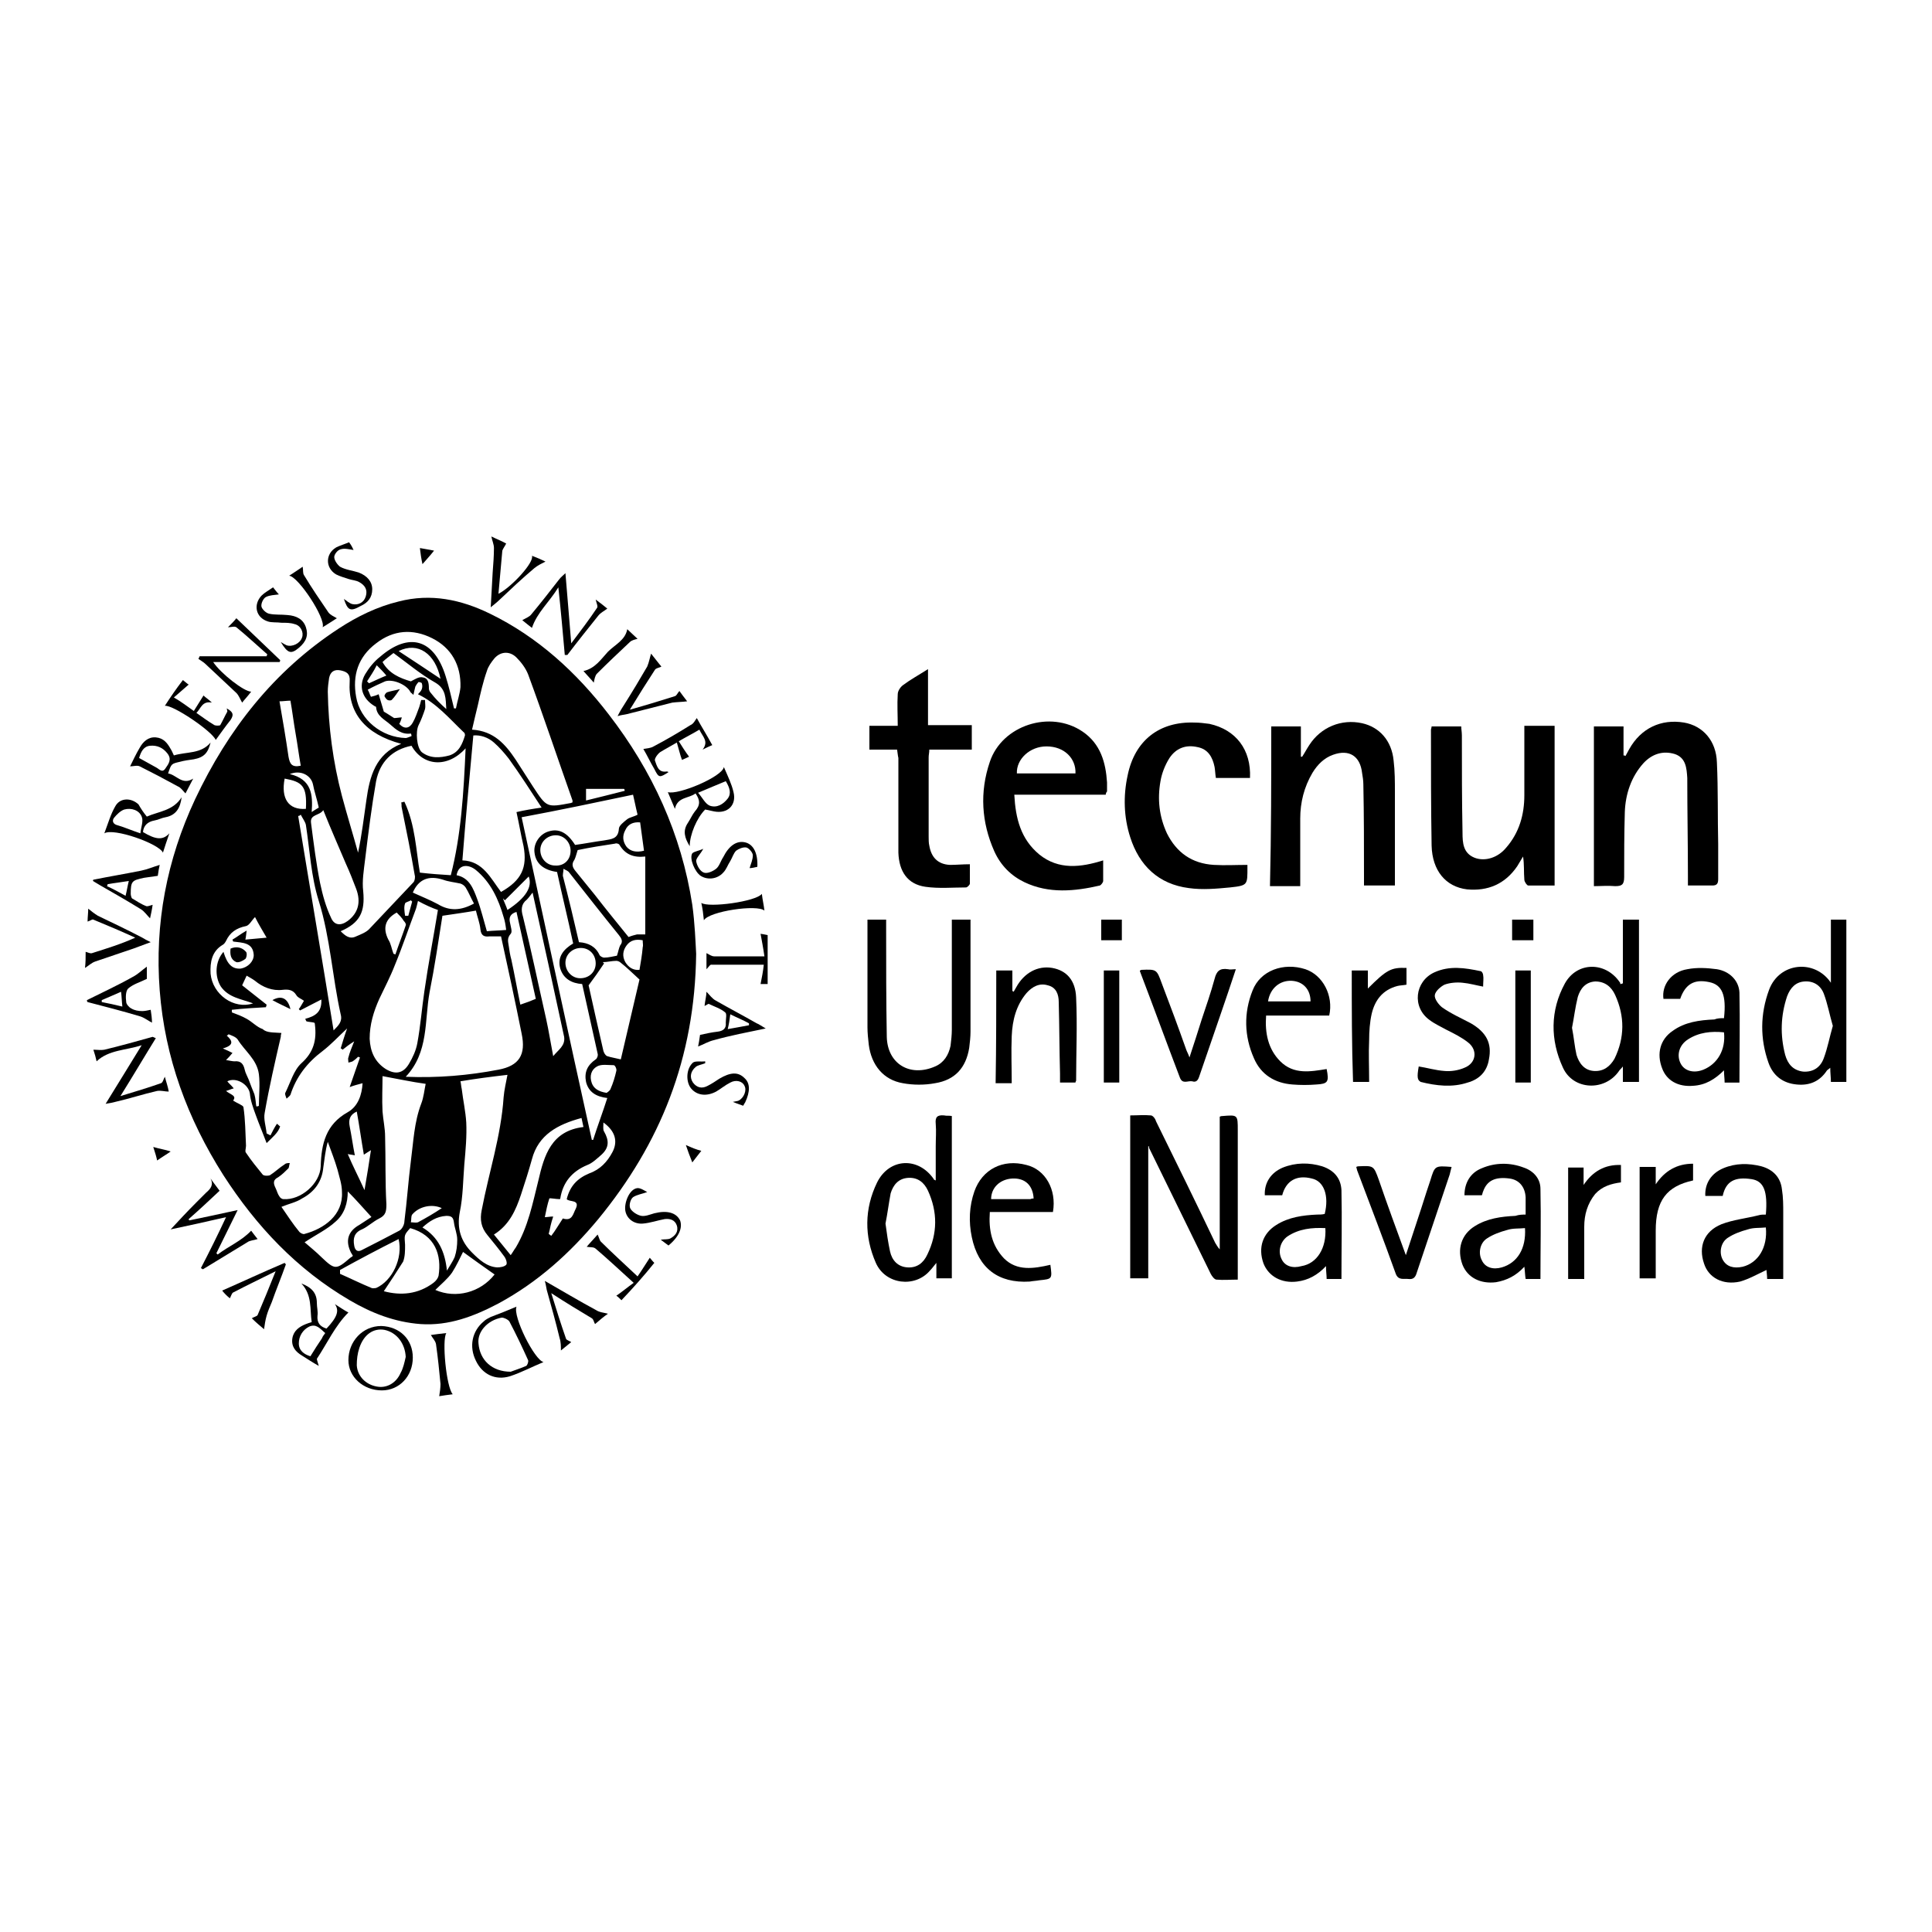 <svg enable-background="new 0 0 300 300" viewBox="0 0 300 300" xmlns="http://www.w3.org/2000/svg"><path d="m108.1 148.1c-.2 16.3-5.6 29.5-15.2 41.2-4.4 5.3-9.4 9.8-15.5 13.1-3.8 2-7.7 3.5-12.1 3.2-4-.3-7.6-1.7-11-3.7-8.2-4.8-14.5-11.5-19.6-19.4-5.6-8.8-9.1-18.3-9.9-28.7s1.1-20.3 5.5-29.7c5.1-10.8 12.2-19.9 22.3-26.5 2.9-1.9 6-3.4 9.3-4.2 5-1.3 9.7-.3 14.2 1.9 7.4 3.6 13.4 9.1 18.4 15.6 6.8 8.8 11.3 18.6 13 29.6.4 2.9.5 5.8.6 7.6zm-64.4 12.3c-.1.3-.1.4-.1.6-.9 3.9-1.8 7.8-2.5 11.8-.2 1 .2 2.1.3 3.2.2.1.4.2.6.3.3-.6.6-1.2 1-1.8.2.1.3.3.5.4-.3 1-1.2 1.7-2.1 2.6-.6-1.6-1.2-3-1.7-4.4-.4-1.1-.8-2.2-.9-3.3-.2-1.4-2.1-2.6-3.5-1.9.2.3.5.5 1 1.1-.4.1-.8.3-1.2.4.7.6 1.7.7 1.1 1.5.6.4 1.5.7 1.6 1 .3 2 .3 4 .4 6 0 .4-.2.9 0 1.1.8 1.2 1.7 2.3 2.6 3.4.2.2.8.2 1.1.1.8-.5 1.5-1.2 2.3-1.7.2-.2.5-.2.8-.2-.1.3-.1.6-.2.8-.5.5-1 1-1.6 1.4-.8.4-.8.9-.4 1.7.2.4.3.9.6 1.3.1.2.4.4.6.4 2.7.2 5.7-2.4 5.8-5.1.1-3.5.8-6.5 4.2-8.4 1.6-.9 2.2-2.7 2.3-4.5-.7.2-1.2.3-2 .6.6-1.7 1.1-3.2 1.6-4.6-.1 0-.2-.1-.3-.1-.2.2-.4.4-.7.6-.2.2-.5.2-.8.3 0-.3-.1-.6 0-.8.2-.8.5-1.5.9-2.5-.8.5-1.3.9-1.8 1.3-.1-.1-.2-.2-.3-.2.3-1 .6-2 1-3.1-1.4 1.3-2.5 2.5-3.8 3.5-2.4 1.8-4.1 4-5 6.8-.1.2-.4.4-.6.6-.1-.3-.3-.7-.2-.9.8-1.6 1.3-3.5 2.5-4.6 1.9-1.7 2.4-3.6 2.1-6 0-.1 0-.2-.1-.3-.4-.1-.8-.1-1.2-.2-.1-.1-.1-.2-.2-.4 1.5-.4 2.6-1 2.5-3-1.2.6-2.3 1.2-3.3 1.7-.1-.1-.1-.1-.2-.2.3-.4.5-.8.8-1.3-.4-.3-1-.5-1.2-.9-.5-.8-1.2-.9-2.1-.8-1.6.2-3.1-.4-4.3-1.4-.4-.3-.8-.5-1.3-.8-.3.6-.5 1.1-.7 1.5 1.3 1 2.5 2 3.8 3 0 .1-.1.3-.1.4-1.8.1-3.5.2-5.3.4v.4c.8.3 1.6.6 2.3 1 .9.5 1.6 1.3 2.5 1.6.6.6 1.7.5 2.9.6zm25-18.2c-.6 3.8-1.2 7.9-2 11.9-.8 4.4-.1 9.3-3.7 13.1 5 .2 9.7-.2 14.4-1.1 3.2-.6 4.3-2.3 3.6-5.6-1-5-2.1-10.1-3.2-15.1-.6 0-1.2 0-1.8 0-.8.1-1.3-.1-1.4-1.1s-.5-2-.7-2.9c-1.7.3-3.2.5-5.2.8zm-15.8 2.4c.7.7 1.4 1.3 2.4.8.7-.3 1.5-.6 2-1.1 2.3-2.4 4.6-4.9 6.9-7.3.2-.2.3-.8.2-1.1-.6-3.5-1.3-7-2-10.4-.1-.3 0-.6-.1-.9.2 0 .3-.1.5-.1 1.7 3.6 1.8 7.6 2.4 11 1.7.2 3.2.3 4.8.4 1.6-6.2 2-12.8 2.3-19.7-2.8 3.1-6.6 2.8-8.4-.4-3 .6-4.9 2.5-5.5 5.5-.7 4-1.2 8-1.7 12.1-.2 1.7-.5 3.4-.3 5 .3 3.2-.5 4.9-3.5 6.2zm28.1-17.7c3.6 16.6 7.2 33.4 10.9 50.1h.2c.7-2.2 1.5-4.3 2.2-6.5-1.7-.2-2.9-.9-3.3-2.5-.3-1.5.2-2.6 1.5-3.5.2-.1.4-.6.3-.9-.8-3.6-1.6-7.2-2.4-10.8-1.6-.1-2.9-.8-3.4-2.4-.5-1.8.5-3 2-3.9-.8-3.8-1.7-7.4-2.5-11.1-2.1-.3-3.3-1.3-3.5-3-.2-1.4.8-2.9 2.2-3.3 1.6-.5 2.9.2 4.1 2.1 1.5-.2 3-.5 4.5-.7 1.1-.2 2.2-.2 2.3-1.8 0-.5.8-1.1 1.3-1.5.4-.3 1.1-.4 1.6-.7-.3-1.2-.5-2.3-.7-3.1-5.7 1.2-11.4 2.4-17.3 3.5zm7.9-2.3c0-.1 0-.2 0-.3-2.3-6.5-4.5-13.1-6.9-19.6-.4-1-1.1-1.9-1.8-2.6-1-1-2.4-1-3.4.1-.5.6-1 1.3-1.2 2-.6 1.7-1 3.5-1.4 5.3-.3 1.2-.6 2.5-.9 3.8 3.4.2 5.2 2.3 6.8 4.7.9 1.4 1.8 2.8 2.7 4.2 2.1 3.2 2.1 3.2 5.8 2.5.1 0 .2-.1.3-.1zm-4.8.8c-1.7-2.6-3.3-5.1-5.1-7.6-.7-.9-1.5-1.8-2.3-2.5-.9-.8-2.1-1.2-3.2-1.1-.6 6.5-1.2 13-1.7 19.4 3.2.1 4.4 2.8 6 4.9 3.2-1.8 4.1-3.8 3.5-7.1-.4-1.7-.7-3.5-1.1-5.3 1.3-.3 2.5-.5 3.9-.7zm-19.2 14.5c-.1.5-.2.8-.3 1.2-1.1 2.9-2.1 5.9-3.3 8.8-.7 1.8-1.6 3.5-2.4 5.2-.9 2-1.5 4-1.5 6.2.1 2 .8 3.6 2.5 4.7 1.5.9 2.7.7 3.6-.8.6-1 1.1-2.1 1.3-3.2.5-2.7.7-5.4 1.1-8.1.6-4.2 1.4-8.3 2.1-12.6-.9-.3-2-.8-3.1-1.4zm6.6 28c.1.4.1.8.2 1.2.2 1.7.6 3.5.7 5.2.1 2.1-.1 4.3-.3 6.5-.2 2.5-.2 5-.7 7.4-.5 2.6.2 4.6 1.9 6.3 1.1 1.1 2.3 2.2 3.9 2.3.5 0 1.1-.1 1.4-.4.2-.2 0-.9-.3-1.3-.8-1.1-1.7-2.2-2.6-3.3-1-1.2-1.2-2.4-.9-3.9 1.1-5.8 3-11.5 3.4-17.5.1-1.2.4-2.4.6-3.5-2.6.3-4.9.6-7.3 1zm-9.2-52.4c-5.6-1.5-8.3-4.8-8-9.7.1-1.2-.5-1.5-1.4-1.7-1-.2-1.6.2-1.8 1.2-.1.7-.2 1.4-.2 2.1.1 5.5.8 10.9 2.2 16.2.8 3 1.7 5.9 2.5 8.8.6-2.8.9-5.5 1.3-8.2.5-3.6 1.4-7.1 5.4-8.7zm-2.9 51.6c0 1.7-.1 3.6 0 5.5.1 1.3.4 2.6.4 3.9.1 3.5 0 7 .2 10.5 0 1.1-.1 1.7-1.1 2.2s-1.8 1.3-2.7 1.7c-1.2.5-1.4 1.4-1.2 2.5.1.7.5 1.1 1.2.7 2-1 3.9-2 5.8-3 .4-.2.8-.9.8-1.5.4-3.1.6-6.2 1-9.3.4-3 .5-6 1.6-8.9.4-1 .5-2.2.7-3.1-2.2-.3-4.5-.8-6.7-1.2zm40.8-22c0-4.1 0-8 0-12.1-1.8.2-3.1-.3-4-1.8-.1-.2-.5-.3-.7-.2-2 .3-3.9.6-5.8 1-.2.6-.3 1.1-.5 1.5-.5.7-.3 1.2.2 1.8 1 1.2 2 2.5 3 3.7 1.7 2.2 3.5 4.4 5.2 6.5.5-.2.9-.3 1.3-.4zm-34.8-36.4h.6c0 .5.1 1 0 1.4-.3.9-.6 1.7-1 2.5-.5 1-.3 3.5.5 4.2 1.3 1 2.8.9 4.3.5 1.5-.5 2-1.8 2.4-3.1 0-.1 0-.4-.2-.5-2.2-2.1-4.2-4.5-7.1-5.9.2-.2.5-.5.6-.8s.1-.6 0-.9c0-.1-.4-.2-.5-.2-.2.2-.4.5-.5.7-.1.4-.2.8-.3 1.3-.3-.3-.5-.4-.5-.5-.6-1.1-2.7-2-3.9-1.6-.9.4-1.8.8-2.7 1.3.2.3.3.7.5 1.1.4-.1.8-.2 1.2-.4.3 1 .6 2 .8 2.7.7.4 1.1.7 1.6 1 .4 0 .8-.1 1.2-.1-.1.3-.2.7-.4 1 .8.9 1.6.7 2.1-.2.4-.7.7-1.6 1-2.4.1-.3.2-.7.3-1.1zm26 44.3c.7 3.2 1.5 6.7 2.3 10.2.1.3.3.7.6.8.6.2 1.3.3 2.1.5 1-4.3 2-8.6 2.9-12.4-1.2-1.1-2-1.9-2.9-2.6-.2-.2-.5-.3-.7-.3-.7 0-1.4.2-2.1.2.1.1.2.2.2.2-.8 1.2-1.5 2.2-2.4 3.4zm-41.2-27.2c-.6.9-2.1.6-1.9 2 .4 3.1.8 6.3 1.4 9.3.4 1.9.9 3.7 1.7 5.4.5 1.2 1.5 1.3 2.6.5 1.6-1.2 2.1-2.9 1.3-5-.5-1.3-1-2.6-1.6-3.9-1.1-2.6-2.3-5.3-3.5-8.3zm13.7-11.5c0-.1 0-.2-.1-.4-1.4.2-2.3-.6-3.2-1.4s-2.1-1.3-2.2-2.7c0-.1-.2-.1-.3-.2-1.8-1.1-2.5-3-1.4-4.9.6-1 1.4-2 2.3-2.7 4.5-3.9 8.4-2.8 10.2 3 .5 1.6.9 3.3 1.3 5h.3c.2-1.1.6-2.2.7-3.3.1-3.4-1.4-6.1-4.4-7.6s-6-1.3-8.7.8c-2.8 2.1-3.7 5-3.1 8.3.6 3.6 4 6.3 7.7 6.4.2 0 .6-.2.9-.3zm-20.2 73.1c.9 1.3 1.8 2.7 2.8 3.9.2.2.6.4.8.3 3-.8 6-2.9 5.8-6.5 0-1.2-.4-2.3-.7-3.5-.4-1.4-1-2.9-1.5-4.3-.4 1.4-.5 2.7-.7 4-.2 2.2-1.4 3.8-3.3 4.8-.9.6-2 .8-3.2 1.3zm46.2-41.1c1.5.1 2.6.7 3.2 2 .1.2.5.4.7.4.7 0 1.4-.2 2-.3.2-.6.3-1.2.5-1.6.5-.6.2-1.1-.2-1.6-2.6-3.2-5.1-6.4-7.7-9.7-.2-.3-.6-.4-.9-.6 0 .4-.1.7-.1 1.1.9 3.5 1.7 6.8 2.5 10.3zm-30.3 54.2c2.6.7 5.3.5 7.7-1.3.4-.3.7-.7.8-1.1.5-3.2-.5-6.3-4.4-7.4-1 1.1-.9 1.1-.8 2.6 0 .9 0 1.8-.3 2.6-1 1.6-2 3.1-3 4.6zm23.1-61.9c-.4.5-.6.8-.9 1.1-.9.7-.9 1.6-.6 2.6 1.3 5.3 2.4 10.6 3.6 15.9.4 1.8.7 3.7 1.1 5.8.8-1 1.9-1.6 1.7-3-1.6-7.4-3.2-14.8-4.9-22.4zm7.6 35c-3.7 1-6.7 2.6-7.7 6.4-.5 1.8-1.1 3.7-1.7 5.5-.8 2.4-1.8 4.7-4.2 6.2.9 1.1 1.7 2.1 2.6 3.2.3-.4.5-.8.8-1.2 1.9-3.2 2.6-6.8 3.5-10.4.9-3.9 2-7.7 7-8.3-.1-.5-.2-.9-.3-1.4zm-35.5 21.4c-.1-.2-.2-.3-.3-.5-.9-1.8-.5-3.3 1.3-4.3.8-.5 1.5-1 2.3-1.5-.1.1-.3.2-.4.3-1.2-1.3-2.4-2.7-3.7-4 0 1.8-.5 3.5-1.9 4.7-1.3 1.2-3 2-4.8 3.2.8.7 1.8 1.5 2.6 2.3 2.1 2 2.3 2 4.5.1.2-.1.3-.2.4-.3zm-8.1-68.5c-.1.1-.2.2-.4.2 1.8 11 3.7 22.1 5.5 33.3.8-.8 1.4-1.4 1.1-2.5-1.3-5.8-1.6-11.8-3.4-17.6-1.2-3.8-1.4-7.9-2-11.8-.1-.5-.5-1-.8-1.6zm6.1 70.7v.6c1.6.7 3.2 1.5 4.9 2.2.2.1.5 0 .7 0 2.5-1.1 4.2-4.6 3.5-7.6-3.2 1.6-6.2 3.2-9.1 4.8zm32.4-5.6c.1.1.3.2.4.3.3-.4.6-.8.9-1.3s.6-.9.9-1.4c1.5.5 1.6-.8 2-1.5.7-1.5-1-1-1.4-1.5.5-2 1.6-3.2 3.5-4 1.7-.6 2.8-1.8 3.6-3.3.9-1.7.4-3.3-1.4-4.6 0 .6-.1 1.1.1 1.4.8 1.4.8 2.5-.4 3.6-.7.6-1.4 1.3-2.2 1.6-2.4 1-3.8 2.7-4.2 5.2 0 .1-.1.1-.1.1-.6 0-1.5-.2-1.6-.1-.3.9-.5 1.9-.7 2.9.4 0 .8-.1 1.3-.1-.2.6-.3 1-.4 1.4-.1.5-.2.9-.3 1.3zm-50.5-43.8c.6 2 1.4 2.7 2.7 2.6 1.1-.2 2-1.1 2-2.1-.1-2-1.8-1.9-3.2-2.1 0-.1-.1-.2-.1-.3.7-.4 1.3-.9 2.2-1.4-.1.7-.1 1-.2 1.4 1.1-.1 2.1-.2 3.3-.3-.7-1.2-1.3-2.2-1.8-3.2-.5.5-.9 1.3-1.4 1.4-1.5.3-2.5 1-3.1 2.3-.1.2-.3.5-.5.6-1.7 1-2 2.7-1.9 4.5.3 3.2 3.6 5.6 6.6 4.6-1.9-.7-3.8-.9-5-2.6-1-1.6-.9-3.9.4-5.4zm43.9-3.4c-.1-.8-.2-1.4-.4-2-.8-2.8-2-5.4-4.3-7.3-1.1-.9-2.7-1-3 .8 2 .4 2.6 2.1 3.2 3.7s1 3.3 1.5 5c.9-.1 1.9-.1 3-.2zm-1.8 53.5c-1.7-1.2-3.4-2.4-4.9-3.5-.5 1-1 2.1-1.7 3.2-.7 1-1.7 1.8-2.6 2.7 3.2 1.4 7 .4 9.2-2.4zm-3.2-57.6c-.5-.9-.8-1.7-1.3-2.5-.2-.3-.5-.5-.8-.6-.9-.2-1.9-.3-2.7-.6-2.2-.7-3.8-.1-4.7 2 1.3.6 2.6 1.1 3.9 1.8 1.8 1.1 3.6 1 5.6-.1zm6.6 1.3c-1 .3-1.2.9-1 1.7.1.6.4 1.4.1 1.7-.6.7-.4 1.2-.3 1.9s.2 1.4.4 2.1c.5 2.3.9 4.6 1.4 7 .9-.3 1.7-.6 2.4-.9-1-4.5-2-9-3-13.5zm-10.8 55.7c.4-.7.9-1.4 1.2-2.1.3-.9.4-1.8.4-2.7s-.4-1.8-.5-2.6c-.1-.9-.4-1.1-1.2-1.1-1.5.1-2.6.8-3.7 1.8 2.5 1.5 3.5 3.8 3.8 6.7zm-.1-87.2c-.1-1.6 0-3.1-1.7-4.1-2.3-1.3-4.3-3-6.5-4.6-.6.5-1.2.9-1.7 1.4 1 1.8 2.7 2.5 4.4 3 .6-.3 1.3-.8 1.9-.6.8.1.9.9.9 1.7 0 .2.1.5.3.7.7.9 1.5 1.7 2.4 2.5zm-29.5 61.7c.1 0 .3 0 .4-.1 0-1.6.2-3.3 0-4.9-.3-2.3-2.2-3.6-3.3-5.4-.3-.4-.9-.6-1.4-.8-.1.1-.2.2-.3.2.9.8 1.2 1.5-.6 2 .7.3 1.1.5 1.5.7-.4.5-.6.7-1 1.1.6.1 1 .2 1.3.2 1-.1 1.4.4 1.6 1.3.1.5.4 1 .6 1.5.3.8.6 1.6.9 2.3.2.7.2 1.3.3 1.9zm16.8 13c.4-2.3.7-4.2 1-6.2-.5.3-.8.5-1.1.7-.4-2.3-.7-4.5-1.1-6.7-1.1.5-1.3 1.3-1.1 2.3.3 1.5.5 3 .8 4.5-.4-.1-.7-.1-1.1-.2.8 1.9 1.7 3.6 2.6 5.6zm32-52.7c0-1.3-1-2.4-2.3-2.4s-2.4 1-2.4 2.3 1 2.4 2.3 2.4c1.4.1 2.4-.9 2.4-2.3zm3.9 17.5c0-1.4-1-2.4-2.3-2.4s-2.4 1-2.4 2.3 1 2.4 2.3 2.4c1.4 0 2.4-1 2.4-2.3zm-45.8-30.7c-.3-1.7-.5-3.3-.8-5s-.5-3.4-.8-5.1c-.6 0-1.1.1-1.7.1.5 2.9 1 5.8 1.4 8.6.2 1.1.5 1.7 1.9 1.4zm47.5 50.8c.1-.1.5-.3.6-.6.4-.9.7-1.9.9-2.8.1-.3-.2-.9-.4-.9-.9 0-1.9-.2-2.6.2-.9.5-1.2 1.5-.8 2.6.3.8 1 1.3 2.3 1.5zm-50-48.8c-.6 3.1.6 4.9 3.3 4.7.2-3.6-.6-4.2-3.3-4.7zm16.9 27.2c.1 0 .2.1.3.1.5-1.5 1.1-3 1.6-4.5.1-.2-.1-.5-.3-.7-.3-.5-.7-.9-1.1-1.3-1.8 1-2.2 2.4-1.3 4.2.4.6.5 1.4.8 2.2zm.8-47c2.3 1.5 4.4 2.9 6.5 4.3-.8-3.9-3.5-5.8-6.5-4.3zm38.1 31c-.2-1.5-.4-3-.6-4.4-1.1-.1-1.9.3-2.3 1.2-.5.9-.4 1.8.2 2.6.6.7 1.5.9 2.7.6zm-.2 13.9c-1.1-.2-1.9 0-2.5.8s-.7 1.7-.2 2.6c.5.8 1.2 1.3 2.2 1.2.2-1.2.4-2.3.5-3.5.1-.3 0-.6 0-1.1zm-21-4.7c2.9-1.9 3.9-3.6 3.3-5.2-1.1 1.1-2.4 2.4-3.7 3.7-.1-.1-.2-.2-.3-.3.2.6.5 1.2.7 1.8zm18.2-18.5c0-.1 0-.2-.1-.3-2 0-3.9 0-5.9 0v1.8c2.1-.5 4-1 6-1.5zm-28.4 64.8c-1.5-.7-3.5-.3-4.6 1-.2.3-.1.8-.2 1.2.4 0 .8.1 1.1 0 1.3-.7 2.5-1.4 3.7-2.2zm-19.1-62.2c-.3-1.4-.7-2.5-.9-3.6-.3-1.4-1.9-2.3-3.6-1.6 3.4.8 3.6 3.2 3.4 5.9.4-.3.8-.5 1.1-.7zm7.5-19.6c.1.1.2.2.3.3.9-.4 1.7-.8 2.7-1.2-.5-.6-.9-1-1.5-1.6-.5 1-1 1.7-1.5 2.5zm5.9 36.4h.5c.2-.7.4-1.5.6-2.2-.1-.1-.2-.2-.2-.2-.3.2-.9.3-.9.5-.2.5-.1 1.2 0 1.9z"/><path d="m197.4 112.8h4.6v4.7h.2c.4-.6.7-1.2 1.1-1.8 1.8-2.8 5-4.1 8.2-3.4 2.7.6 4.6 2.7 4.9 5.8.2 1.6.2 3.3.2 4.9v14.5c-1.6 0-3.1 0-4.8 0 0-.4 0-.9 0-1.3 0-4.8 0-9.6-.1-14.4 0-.6-.1-1.2-.2-1.8-.3-2.6-2-3.7-4.5-2.8-1.4.5-2.4 1.5-3.2 2.8-1.3 2.2-1.9 4.6-1.9 7.1v9.1 1.4c-1.6 0-3.1 0-4.7 0 .2-8.3.2-16.5.2-24.8z"/><path d="m247.5 137.6c0-8.3 0-16.5 0-24.8h4.6v4.5c.1 0 .2 0 .3.1.2-.4.4-.7.6-1.1 1.8-3.2 4.9-4.7 8.5-4.1 2.9.5 5 2.8 5.1 6.2.2 4.2.1 8.5.2 12.7v5.4c0 .7-.2 1-.9 1-1.2 0-2.5 0-3.8 0 0-.6 0-1.1 0-1.5 0-5-.1-10.1-.1-15.1v-.1c-.1-1.5-.2-3.1-1.9-3.7-1.9-.6-3.6 0-4.9 1.4-1.9 2.1-2.8 4.8-2.9 7.6-.1 3.4-.1 6.7-.1 10.1 0 1.2-.4 1.4-1.4 1.4-1.1-.1-2.2 0-3.3 0z"/><path d="m222.3 112.8h4.6c0 .4.1.9.1 1.4 0 5 0 10.1.1 15.1 0 1.6.1 3.2 1.9 3.9 1.6.6 3.6 0 4.9-1.6 2-2.3 2.8-5.1 2.8-8.1 0-3.1 0-6.2 0-9.4 0-.4 0-.9 0-1.4h4.7v24.8c-1.4 0-2.7 0-4.1 0-.2 0-.6-.6-.6-.9-.1-1.2 0-2.4-.2-3.6-.3.5-.6 1-.9 1.5-1.9 2.8-4.6 3.9-7.8 3.6-3.3-.4-5.4-2.9-5.5-6.8-.1-6-.1-12-.1-18 0-.1.1-.3.1-.5z"/><path d="m171.7 123.4c-4.7 0-9.4 0-14.2 0 .2 3.7 1 6.9 3.9 9.3 3 2.4 6.4 2 9.9.9v3.2c0 .2-.3.6-.5.7-3.9.9-7.9 1.3-11.7-.5-2.1-1-3.7-2.6-4.7-4.8-2-4.5-2.3-9.2-.7-13.9 1.9-5.7 9.4-8.1 14.4-4.7 2.8 1.9 3.6 4.8 3.8 7.9v1.4c-.1.1-.2.3-.2.5zm-4.7-3.3c.1-2.3-1.7-4.2-4.5-4.2-2.6 0-4.7 2-4.6 4.2z"/><path d="m194.1 120.8c-1.8 0-3.6 0-5.3 0-.1-.6-.1-1.1-.2-1.7-.3-1.5-1-2.8-2.7-3.1-1.8-.4-3.3.2-4.3 1.7-.7 1.1-1.2 2.4-1.4 3.6-.5 2.8-.2 5.5 1 8.1 1.5 3 3.9 4.7 7.3 4.9 1.7.1 3.4 0 5.2 0 0-.1 0 .1 0 .3 0 2.8.1 2.9-2.7 3.2-2.1.2-4.3.4-6.4.1-4.7-.6-7.7-3.5-9.1-7.9-1-3.1-1.1-6.4-.4-9.6 1.1-5.4 4.9-8.4 10.4-8.2.8 0 1.5.1 2.3.2 4.1.9 6.5 4 6.3 8.4z"/><path d="m139.3 116.4c-1.5 0-2.9 0-4.3 0 0-1.3 0-2.4 0-3.7h4.4c0-1.7-.1-3.3 0-4.9 0-.5.4-1.1.8-1.4 1.2-.9 2.5-1.6 3.9-2.5v8.7h6.8v3.8c-2.2 0-4.4 0-6.6 0 0 .5-.1.8-.1 1.2v12.3c0 .5 0 1 .1 1.4.3 1.8 1.3 2.9 3.2 3 1 0 2-.1 3.1-.1v3c0 .2-.4.6-.6.6-2.1 0-4.2.2-6.3-.1-2.8-.4-4.1-2.4-4.2-5.3 0-4.9 0-9.8 0-14.7-.1-.4-.1-.7-.2-1.3z"/><path d="m178.3 178v20.5c-1 0-1.8 0-2.8 0 0-8.4 0-16.7 0-25.3 1.1 0 2.2-.1 3.2 0 .3 0 .7.5.8.9 3.1 6.3 6.2 12.6 9.2 18.9.2.3.4.7.7 1 0-6.9 0-13.8 0-20.6.2-.1.3-.1.4-.1 2.4-.2 2.4-.2 2.4 2.2v21.6 1.6c-1.2 0-2.2.1-3.3 0-.3 0-.7-.5-.9-.9-3.1-6.3-6.2-12.7-9.3-19-.1-.2-.2-.4-.3-.6.1-.2 0-.2-.1-.2z"/><path d="m147.8 142.8h2.9v1.3 16.1c0 .8-.1 1.7-.2 2.5-.5 3.1-2.2 5-5.3 5.5-1.6.3-3.4.3-5 0-3-.5-4.9-2.8-5.3-6-.1-.9-.2-1.8-.2-2.7 0-5.1 0-10.2 0-15.2 0-.5 0-.9 0-1.5h2.9v1.4c0 5.6 0 11.2.1 16.8.1 4.2 3.6 6.3 7.5 4.6 1.4-.6 2.1-1.8 2.4-3.2.1-.8.2-1.7.2-2.5 0-5.7 0-11.4 0-17.1z"/><path d="m252 152.7c0-3.3 0-6.5 0-9.9h2.5v25.2c-.8 0-1.6 0-2.5 0 0-.7 0-1.4 0-2.4-.3.4-.5.5-.6.7-2.2 3.2-7.1 3-8.7-.5-2-4.3-2-8.9.3-13.1 1.9-3.4 6.3-3.4 8.5-.2.1.1.1.2.1.3.2 0 .3-.1.4-.1zm-7.9 6.9c.3 1.5.4 2.9.7 4.2.4 1.3 1.2 2.4 2.7 2.5s2.5-.7 3.2-1.9c1.6-3.3 1.6-6.6.1-9.9-.6-1.3-1.6-2.1-3.1-2.1-1.5.1-2.3 1.1-2.7 2.4-.4 1.6-.6 3.3-.9 4.8z"/><path d="m145.3 183.3c0-1.8 0-3.6 0-5.3 0-1.2.1-2.3 0-3.5-.1-1 .2-1.4 1.3-1.3.4.1.8 0 1.2.1v25.2c-.8 0-1.5 0-2.4 0 0-.7 0-1.4 0-2.4-.5.6-.7.9-1 1.2-2.3 2.7-6.9 2.2-8.4-1.2-1.8-4.1-1.8-8.4.2-12.5 1.9-3.8 6.4-4 8.8-.5 0 .1.1.1.3.2zm-7.8 6.7c.2 1.5.4 2.9.7 4.3s1.2 2.4 2.7 2.5 2.5-.7 3.1-2c1.6-3.3 1.6-6.6.1-9.9-.6-1.3-1.6-2.1-3.1-2s-2.3 1.1-2.7 2.4c-.3 1.6-.5 3.2-.8 4.7z"/><path d="m284.3 152.6c0-3.3 0-6.5 0-9.8h2.4v25.2c-.8 0-1.5 0-2.4 0 0-.7-.1-1.4-.1-2.2-.2.2-.4.3-.5.4-1.1 1.7-2.7 2.4-4.7 2.2-2.2-.2-3.7-1.4-4.4-3.4-1.3-3.7-1.3-7.5.1-11.3 1.6-4.3 7.1-4.8 9.6-1.1zm.3 6.7c-.5-1.7-.8-3.4-1.4-5-.5-1.3-1.6-2-3-1.9s-2.2 1-2.7 2.3c-1 3-1.1 6-.3 9.1.4 1.4 1.2 2.4 2.8 2.6 1.6.1 2.7-.7 3.2-2.1.6-1.6.9-3.3 1.4-5z"/><path d="m267.7 158.1c.4-3.6-.3-5.2-2.3-5.6-2.3-.5-3.7.3-4.5 2.6-.8 0-1.7 0-2.6 0-.3-2.1 1.2-4.2 3.7-4.6 1.5-.3 3.1-.2 4.6 0 1.9.3 3.4 1.7 3.5 3.6.1 4.6 0 9.2 0 14-.7 0-1.5 0-2.3 0 0-.6-.1-1.2-.1-1.9-1.4 1.4-2.9 2.3-4.8 2.4-2.3.2-4.1-.8-4.8-2.7-.9-2.3-.3-4.5 1.6-5.8 1.9-1.4 4.2-1.7 6.5-1.8.5-.2 1-.2 1.5-.2zm0 2.2c-2-.2-3.9 0-5.6 1.1-1.4.9-1.8 2.5-1.1 3.8.6 1.1 2 1.5 3.5.9 2.2-.9 3.5-3.1 3.2-5.8z"/><path d="m208.3 198.6c-.8 0-1.5 0-2.3 0 0-.6-.1-1.2-.1-2-1.3 1.4-2.8 2.2-4.5 2.4-2.4.3-4.4-.8-5.2-2.8-.9-2.5-.1-4.7 2-6 1.9-1.2 4.1-1.5 6.3-1.6.4 0 .8 0 1.2-.1.7-2.8-.1-5.1-2-5.5-2.3-.6-4 .3-4.6 2.6-.9 0-1.8 0-2.7 0-.1-1.9.9-3.5 2.8-4.3 2-.8 4.1-.8 6.1-.2 1.8.6 2.9 1.8 3 3.7.1 4.5 0 9.1 0 13.8zm-2.5-7.9c-2.1-.1-4.1.1-5.9 1.3-1.1.8-1.5 2.3-.9 3.5.5 1.1 1.7 1.5 3.1 1.1 2.4-.4 3.9-2.8 3.7-5.9z"/><path d="m274.2 188.6c.3-3.6-.3-5.2-2.2-5.5-2.6-.4-4 .3-4.5 2.6-.9 0-1.8 0-2.7 0-.1-1.9.9-3.5 2.8-4.3s3.9-.8 5.9-.3c1.8.5 3 1.7 3.2 3.6.2 1.2.2 2.5.2 3.7v10.2c-.9 0-1.7 0-2.5 0 0-.6-.1-1.1-.1-1.4-1.3.6-2.7 1.4-4.1 1.8-2.7.6-4.9-.6-5.6-2.8-.9-2.6 0-5 2.7-6.1 1.8-.7 3.8-.9 5.8-1.4.3-.1.7-.1 1.1-.1zm0 2c-1 .1-1.9 0-2.8.3-1.1.3-2.2.7-3.1 1.3-1.1.7-1.4 2.3-.8 3.4s1.7 1.4 3.1 1.1c2.4-.6 3.9-3 3.6-6.1z"/><path d="m236.9 188.6c0-1 0-1.8 0-2.7-.1-1.6-1-2.7-2.5-2.9-2.2-.3-3.5.3-4.1 2-.1.2-.1.4-.2.6-.9 0-1.8 0-2.7 0 0-1.9.9-3.5 2.7-4.2 2.1-.9 4.4-.9 6.5-.1 1.5.5 2.6 1.7 2.6 3.3.1 4.7 0 9.3 0 14-.7 0-1.4 0-2.3 0-.1-.6-.1-1.2-.2-1.9-1.3 1.4-2.7 2.1-4.4 2.4-2.4.3-4.4-.7-5.2-2.7-.9-2.4-.2-4.7 1.9-6 1.9-1.2 4.1-1.5 6.3-1.6.6-.2 1.1-.2 1.6-.2zm-.1 2.1c-1 .1-1.9 0-2.8.3-1.1.3-2.2.7-3.1 1.3-1.1.7-1.4 2.3-.8 3.4.5 1.1 1.7 1.5 3.1 1.1 2.4-.7 3.8-2.9 3.6-6.1z"/><path d="m154.7 150.7h2.5v3.2c.1 0 .1 0 .2.1.1-.2.3-.5.4-.7 1.2-2.2 3.3-3.4 5.6-3 2.2.4 3.6 1.9 3.7 4.6.2 4.3 0 8.6 0 12.9 0 .1-.1.1-.1.3-.7 0-1.5 0-2.4 0 0-.5 0-.9 0-1.4-.1-3.7-.1-7.4-.2-11.1 0-1.2-.4-2.3-1.7-2.6-1.3-.4-2.4.2-3.3 1.2-1.6 1.9-2.2 4.2-2.3 6.7-.1 2.4 0 4.8 0 7.3-.9 0-1.7 0-2.5 0 .1-5.9.1-11.7.1-17.5z"/><path d="m163.1 196.4c.3 2.2.3 2.2-1.7 2.4-.5.1-1 .1-1.5.2-4.9.3-8-2.1-9-6.9-.5-2.4-.4-4.8.4-7.1 1.2-3.4 4.4-5.1 8.1-4.1 2.9.7 4.7 3.8 4.1 7.3-3.2 0-6.5 0-9.8 0-.2 2.8.3 5.2 2.2 7.2 2 2 4.6 1.6 7.2 1zm-2.6-10.3c-.1-2-1.3-3.2-3.3-3.1-1.9.1-3.3 1.4-3.3 3.2h6.1c.2-.1.4-.1.5-.1z"/><path d="m206 166c.4 2 .2 2.3-1.6 2.4-1.2.1-2.5.1-3.7 0-2.7-.2-4.9-1.5-6-4.1-1.5-3.4-1.6-7-.2-10.5 1.2-3.1 4.8-4.4 8.2-3.3 2.7.9 4.4 4.1 3.7 7.2-3.2 0-6.4 0-9.8 0-.2 2.7.3 5.2 2.2 7.1 2.1 2.1 4.7 1.6 7.2 1.2zm-2.5-10.5c0-1.9-1.2-3.1-2.9-3.2-1.9-.1-3.4 1.2-3.7 3.2z"/><path d="m220.3 165.6c1.3.2 2.6.6 4 .7 1 .1 2.2-.1 3.1-.5 1.8-.7 2.1-2.7.6-3.9-1-.8-2.2-1.4-3.4-2-.9-.5-1.8-.9-2.6-1.5-2.8-2-2.3-6 .7-7.4 2.4-1.1 4.8-.7 7.2-.2.2 0 .4.4.4.6.1.5 0 1.1 0 1.8-1.1-.2-2.1-.5-3.2-.6-.9-.1-2 0-2.8.3-.6.3-1.4 1-1.5 1.6s.6 1.5 1.1 1.9c1.4 1 3 1.7 4.5 2.5 2.4 1.4 3.3 3.1 2.8 5.6-.3 1.9-1.5 3.1-3.3 3.6-2.4.8-4.9.5-7.3-.1-.5-.3-.6-.7-.3-2.4z"/><path d="m218.3 194.9c1.1-3.4 2.2-6.6 3.2-9.8.2-.6.4-1.2.6-1.8.7-2.3.7-2.3 3.3-2.1-.1.4-.2.8-.3 1.2-1.7 5.1-3.4 10.1-5.1 15.2-.2.7-.5 1.1-1.3 1-.7-.1-1.6.3-2-.9-1.9-5.3-3.9-10.5-5.9-15.8-.1-.2-.1-.4-.2-.7.2-.1.3-.1.4-.1 2.3-.1 2.3-.1 3.1 2.1 1.3 3.8 2.7 7.6 4.2 11.7z"/><path d="m177 150.7c.1 0 .2-.1.2-.1 2.4-.1 2.4-.1 3.2 2.1 1.3 3.4 2.6 6.9 3.8 10.3.1.3.3.6.5 1.2.7-2.1 1.3-4 1.9-5.9.7-2.1 1.4-4.1 2-6.3.3-1.2.8-1.7 2.1-1.5.3.1.7 0 1.2 0-.8 2.4-1.6 4.8-2.4 7.1-1.1 3.2-2.2 6.4-3.3 9.6-.2.6-.5.9-1.1.7-.7-.1-1.5.5-1.9-.6-2.1-5.5-4.1-11-6.2-16.5 0 .1 0 0 0-.1z"/><path d="m209.9 150.7h2.5v2.8c2.9-2.9 3.6-3.3 6-3.2v1.2 1.4c-.5.1-1 .1-1.4.2-2.3.6-3.5 2.2-4 4.3-.3 1.3-.4 2.8-.4 4.1-.1 2.1 0 4.3 0 6.5-.9 0-1.7 0-2.5 0-.2-5.7-.2-11.5-.2-17.3z"/><path d="m254.6 181.2h2.5v2.7c1.4-2.1 3.3-3.2 5.8-3.2v2.6c-4.1.9-5.8 3.1-5.8 7.8v7.4c-.8 0-1.6 0-2.5 0 0-5.7 0-11.4 0-17.3z"/><path d="m246 198.6c-1 0-1.7 0-2.5 0 0-5.8 0-11.5 0-17.3h2.4v2.7c1.4-2.1 3.3-3.2 5.8-3.1v2.7c-1.5.2-2.9.6-4 1.8-1.2 1.5-1.7 3.2-1.7 5.1z"/><path d="m173.8 150.7v17.4c-.8 0-1.6 0-2.4 0 0-5.8 0-11.5 0-17.4z"/><path d="m237.7 168.1c-.9 0-1.6 0-2.4 0 0-5.8 0-11.5 0-17.4h2.4z"/><path d="m35.1 189c-3 .7-5.8 1.3-8.6 1.9 1.3-1.4 2.6-2.8 3.9-4.1l1.6-1.6c.7-.6 1.2-1.2.7-2.2.4.6.9 1.2 1.4 1.9-1.6 1.5-3.2 3-4.8 4.4 0 .1.1.2.1.2 2.4-.5 4.8-1 7.5-1.6-1.2 2.4-2.2 4.5-3.3 6.7.1.1.1.1.2.2 1.7-1.3 3.7-2.1 5.2-3.7.2.3.7.9 1 1.3-.6.2-1.2.2-1.6.5-2.3 1.4-4.6 2.8-6.9 4.2-.1-.1-.2-.1-.3-.2 1.3-2.5 2.6-5.1 3.9-7.9z"/><path d="m80.2 202.9c-.6 1.5 2.8 8.3 4.2 8.6-1.7.7-3.4 1.6-5.2 2.2-2.3.7-4.3-.3-5.3-2.4-1.1-2.2-.6-4.6 1.2-6.1.3-.3.7-.5 1.1-.7 1.3-.5 2.6-1 4-1.6zm-.9 10.1c.5-.2 1.5-.5 2.4-.9.2-.1.4-.7.3-.9-.9-2-1.9-4.1-2.9-6-.2-.3-.8-.6-1.2-.6-2.2.4-3.8 2.2-3.6 4 .2 2.6 2.1 4.4 5 4.4z"/><path d="m87.8 89c.3 3.7.6 7.1.9 10.9 1.5-2 2.8-3.7 4-5.5.2-.2-.1-.8-.2-1.3.7.5 1.3 1 1.8 1.4-.5.4-1 .6-1.4 1.1-1.6 2-3.2 4-4.8 6.1-.1 0-.2 0-.4 0-.3-3.4-.6-6.8-1-10.5-1.4 2.3-3.3 3.9-4.1 6.3-.4-.3-1-.8-1.5-1.2.5-.3 1.1-.5 1.4-.9 1.5-1.8 2.9-3.6 4.3-5.4.3-.4.6-.6 1-1z"/><path d="m24.2 161.2c-1.8 2.9-3.5 5.8-5.5 9 2.3-.7 4.3-1.3 6.3-2 .3-.1.4-.7.6-1 .2.8.5 1.6.6 2.3-.6 0-1.2-.2-1.8-.1-2.2.5-4.3 1.2-6.5 1.7-.4.1-.8.2-1.5.3 2-3.2 3.8-6.2 5.6-9.1-2.4.8-5.1.7-7 2.5-.1-.5-.3-1.2-.5-1.8.6 0 1.2.1 1.7 0 2.5-.6 5-1.3 7.5-2 .3.1.4.2.5.2z"/><path d="m37.6 109.1c-.3-.5-.5-1.1-.9-1.5-1.6-1.5-3.2-3-4.8-4.5-.3-.3-.7-.5-1.1-.8.1-.1.1-.2.2-.4h10.4c0-.1.1-.2.1-.3-1.6-1.4-3.2-2.9-4.8-4.2-.3-.2-.8 0-1.3 0 .5-.5 1-1 1.3-1.4 2.3 2.2 4.6 4.4 6.8 6.5 0 .1 0 .2-.1.3-3.4 0-6.8 0-10.3 0 1.2 1.8 4.8 4.6 5.9 4.6-.6.8-1.1 1.3-1.4 1.7z"/><path d="m64.1 210.8c0 2.9-2.1 5.1-4.8 5.1-2.9 0-5.2-2.1-5.2-4.7 0-2.9 2.2-5.3 5.1-5.3 2.9.1 4.9 2.1 4.9 4.9zm-1.1-.1c-.1-2.1-1.4-3.8-3.3-4.2-1.7-.3-3.2.7-3.9 2.8-.3.9-.4 1.8-.4 2.7.1 1.7 1.4 3 3.1 3.3 1.5.3 3-.5 3.7-2.1.4-.7.6-1.6.8-2.5z"/><path d="m108 123.2c-1 .8-2.8.5-3.2 2.4-.4-.9-.7-1.7-1.1-2.6 1.6.5 8.5-2.4 8.7-3.9.6 1.4 1.2 2.6 1.5 3.9.5 2-.9 3.4-3 3-.5-.1-.9-.2-1.4-.3-1.3 1.3-2.4 3.9-2.4 5.7-.8-1.3-1.1-2.4-.3-3.6.4-.6.7-1.3 1.1-1.8.9-1 .8-1.8.1-2.8zm4.7-1.9c-1.4.6-2.7 1.1-4.3 1.8.7.8 1.1 1.7 1.8 2 1.1.4 2.1-.2 2.8-1.1.6-.8.3-1.7-.3-2.7z"/><path d="m49.5 212.1c-.9-.5-1.8-1.1-2.6-1.6-1-.6-1.7-1.4-1.5-2.7.2-1.2 1.1-1.8 2.1-2.2.3-.1.5-.2.9-.3-.3-2 .1-4.2-1.6-6 1.6.6 2.4 1.5 2.4 3 0 .7.2 1.4.1 2-.1 1.1.4 1.7 1.4 2 1.7-1.8 2-2.8 1.3-3.8.8.5 1.5 1 2.1 1.3-2.1 2.1-3.3 4.8-4.9 7.2 0 .2.2.7.3 1.1zm1-5.1c-.8-.7-1.4-1.5-2.5-1-1 .5-1.6 1.5-1.6 2.6s.8 1.7 1.8 2c.6-1 1.2-1.9 1.8-2.8.1-.3.3-.5.5-.8z"/><path d="m22.8 126.8c1.8-.8 4.1-.9 5.4-3-.2 1.7-.9 2.8-2.5 3.1-.6.1-1.1.4-1.7.5-1.1.2-1.7.8-1.8 1.8 2 1.2 3.1 1.3 4.1.2-.4 1.2-.7 2-1 3-.6-1.4-7.7-3.9-9.1-3 .6-1.6 1-3 1.7-4.2.7-1.3 2.4-1.4 3.6-.3.4.7.8 1.3 1.3 1.9zm-1 2.6c.1-1 .5-1.9.2-2.6-.4-1-1.6-1.4-2.7-1.1-.6.2-1.2.8-1.6 1.3-.3.4-.2.9.4 1.1 1.1.3 2.2.8 3.7 1.3z"/><path d="m26.1 120.1c1.3.2 2.2 1.9 3.9.8-.4.8-.9 1.7-1.2 2.3-.4-.4-.7-.9-1.2-1.1-2-1.1-3.9-2.1-5.9-3.1-.4-.2-1 0-1.5 0 .4-.8.9-1.9 1.5-2.9.5-.9 1.3-1.7 2.5-1.6s1.8.9 2.3 1.8c.2.3.3.6.5 1 2-.6 4.2-.2 5.7-2-.4 1.6-1 2.3-2.6 2.6-.7.1-1.5.2-2.2.4-1.3.3-1.3.3-1.8 1.8zm-4.5-2.4 2.7 1.5c.4.2.9.9 1.4.1.5-.7 1-1.4.3-2.3s-1.6-1.3-2.7-1.2c-1 .1-1.4.9-1.7 1.9z"/><path d="m13.5 155.3c2.4-1.2 4.8-2.3 7.1-3.6.8-.4 1.5-1.1 2.2-1.6v1.9c-1 .5-2.1.8-2.9 1.5-.4.4-.4 1.4-.3 2.1 0 .3.4.8.8 1 .5.3 1.1.4 1.7.4.4 0 .8-.1 1.3-.2.1.6.2 1.4.2 2-.6-.3-1.2-.8-1.9-1-2.7-.8-5.4-1.5-8.1-2.2-.1-.1-.1-.2-.1-.3zm2.3 0v.3c1 .2 2 .4 3.2.7-.1-.9-.1-1.5-.2-2.3-1.1.5-2.1.9-3 1.3z"/><path d="m14.5 136.6c2.5-.5 4.9-.9 7.4-1.4 1-.2 1.9-.6 2.9-.9-.1.4-.2 1-.3 1.7-.7.1-1.4.2-2.1.3-1.9.4-2.1.5-2.1 2.5 0 .2.1.6.2.7.7.4 1.4.9 2.2 1.2.2.1.6-.1 1-.2-.1.8-.3 1.6-.4 2.1-.5-.5-.9-1.1-1.4-1.4-2.1-1.3-4.2-2.5-6.3-3.7-.3-.2-.7-.4-1-.6-.2-.1-.2-.2-.1-.3zm5 2.5c.2-.8.3-1.5.5-2.3-1.2.2-2.2.3-3.3.5 0 .1 0 .2-.1.3.9.4 1.8.9 2.9 1.5z"/><path d="m118.9 159.7c-2.9.6-5.5 1.1-8 1.8-.9.2-1.7.7-2.5 1 .1-.4.2-1.1.3-1.8.9-.2 1.8-.4 2.7-.5s1.4-.5 1.3-1.4c0-.6.2-1.4-.1-1.6-.7-.6-1.7-.9-2.5-1.3-.1-.1-.4.2-.7.3.1-.9.3-1.6.3-2.2.5.5.9 1.1 1.5 1.4 2.1 1.2 4.2 2.3 6.3 3.5.3.1.7.4 1.4.8zm-5.5-2.2c-.1.8-.2 1.5-.4 2.3 1.2-.2 2.2-.4 3.3-.6 0-.1 0-.2 0-.3-.9-.5-1.9-.9-2.9-1.4z"/><path d="m84.7 87.2c-.6.3-1.2.6-1.7 1-1.9 1.6-3.7 3.3-5.5 5-.3.3-.7.6-1.3 1.1.1-2 .2-3.7.3-5.4.1-1.3.2-2.6.2-3.8 0-.6-.3-1.2-.4-1.8.8.4 1.6.7 2.3 1.1-.2.4-.5.8-.6 1.1-.2 2.2-.4 4.4-.6 6.7 2-1 5.6-4.9 5.2-5.9.8.3 1.5.6 2.1.9z"/><path d="m13.3 147.8c.4.1.7.3 1 .2 2.2-.7 4.5-1.4 6.7-2.4-2.2-1-4.3-1.9-6.5-2.8-.2-.1-.5.2-.9.3 0-.6.1-1.4.1-2 .5.4 1 .8 1.5 1.1 2.3 1.1 4.6 2.2 6.9 3.4.3.2.7.4 1.3.7-1.1.4-1.9.7-2.7 1-2 .7-3.9 1.3-5.9 2-.6.2-1.1.7-1.6 1 .1-.8.1-1.6.1-2.5z"/><path d="m101.1 101.5c.5.6 1 1.3 1.6 2-.3.2-.8.2-1 .5-1.3 2-2.5 3.9-3.9 6.2 2.5-.7 4.8-1.4 7-2.1.3-.1.4-.5.7-.8.3.4.8 1.1 1.2 1.6-.7.1-1.5.1-2.3.2-2.4.6-4.7 1.2-7.1 1.8-.4.1-.8.1-1.4.3.4-.8.7-1.3 1.1-1.9 1.2-1.9 2.4-3.9 3.5-5.8.3-.7.4-1.4.6-2z"/><path d="m94.4 204c-.6.4-1.3 1-2 1.6-.2-.3-.2-.7-.5-.9-2-1.2-4-2.4-6.3-3.9.8 2.6 1.5 4.8 2.3 7.1.1.2.5.3.8.5-.5.4-1.1.9-1.6 1.3 0-.6 0-1.3-.2-1.9-.6-2.5-1.3-5-2-7.5-.1-.4-.1-.7-.3-1.4 2.8 1.6 5.3 3.1 7.9 4.5.6.4 1.2.4 1.9.6z"/><path d="m41 206.4c-.6-.5-1.3-1.1-1.9-1.7.3-.2.8-.3.9-.5.9-2.1 1.8-4.3 2.8-6.8-2.4 1.2-4.5 2.2-6.6 3.3-.2.1-.3.5-.5.9-.4-.3-.9-.8-1.2-1.2 3.2-1.4 6.4-2.9 9.7-4.3.1.1.1.2.2.2-.7 2-1.5 3.9-2.2 5.9-.3.7-.6 1.4-.8 2.1s-.3 1.4-.4 2.1z"/><path d="m108.2 111.5c.7 1.3 1.6 2.7 2.4 4.2-.5.2-.9.4-1.5.7 1-1.3 0-2-.5-3.1-1 .6-2 1.1-3.2 1.8.5.8 1 1.6 1.6 2.4-.4.2-.9.4-1.1.5-.3-.8-.5-1.7-.8-2.7-1 .6-1.8 1-2.6 1.5-.4.3-.9 1-.8 1.3.3.8.5 1.9 1.8 1.7.1 0 .2 0 .3.1-1.4.9-1.5.9-2.2-.5-.6-1-1.1-2.1-1.7-3.1.5-.1 1.1-.1 1.6-.4 1.9-1 3.8-2.1 5.7-3.3.5-.2.7-.7 1-1.1z"/><path d="m30.1 110.4c.5-.8 1-1.6 1.5-2.4.3.3.8.6 1.3 1.1-1.5-.3-1.7.9-2.4 1.6 1 .7 1.8 1.3 2.8 1.9.2.1.8.1.9 0 .4-.7.7-1.4 1.1-2.1 0-.1 0-.2-.1-.5.9.5 1.2.9.6 1.8-.8 1-1.5 2-2.3 3.1-.6-1.4-6.7-5.5-7.9-5.3.9-1.4 1.8-2.7 2.8-4 .4.3.7.6.9.7-.7.6-1.5 1.3-2.3 2 1.2.7 2.1 1.4 3.1 2.1z"/><path d="m96.5 201.9c-.3-.3-.6-.6-.8-.7.9-.6 1.7-1.3 2.7-2-2.1-1.9-3.9-3.6-5.9-5.3-.3-.3-.9-.2-1.4-.3.5-.6 1.1-1.2 1.7-1.9.2.4.3.9.5 1.1 1.8 1.8 3.7 3.5 5.7 5.4.7-1 1.3-2 1.9-2.9.1.1.3.4.7.8-1.6 2-3.3 3.9-5.1 5.8z"/><path d="m109.7 150.5c0-.8 0-1.7 0-2.5.4.2.8.5 1.2.5h7.8c-.2-1.4-.4-2.4-.6-3.5.1 0 .6.1 1.1.2v7.6c-.4 0-.9 0-1.1 0 .2-1 .4-2 .5-3-2.8 0-5.5 0-8.1 0-.2-.1-.5.4-.8.7z"/><path d="m109.2 131.8c-.4.8-1.1 1.4-1.1 1.9.1.7.6 1.6 1.2 1.8.5.2 1.4-.2 1.9-.6s.7-1.2 1.1-1.8c.9-1.8 2.1-2.6 3.4-2.3s2 1.7 1.9 3.8c-.4.1-.9.2-1.2.2.2-.7.5-1.3.5-2 0-.4-.6-1.1-1-1.2-.5-.1-1.2.2-1.6.5-.4.4-.6 1.1-.9 1.6-.4.6-.6 1.3-1.1 1.8-.9 1-2.4 1.2-3.5.5-.9-.6-1.8-2.7-1.3-3.5.3-.3 1.1-.4 1.7-.7z"/><path d="m54.9 85.4c-.7-.1-1.4-.3-2-.1-.5.1-1 .8-1 1.2 0 .5.5 1.2.9 1.5.9.5 2 .6 2.9.9 1.3.5 2.1 1.4 2.1 2.6 0 1.3-.7 2.1-1.8 2.6-1.6.9-2 .7-2.6-1.1.4.3.9.7 1.3.8.9.2 1.8-.2 2.1-1.2s-.1-1.7-1-2.2c-.5-.3-1.1-.3-1.7-.5s-1.3-.4-1.9-.7c-1.7-1-1.7-3.2 0-4.2.6-.3 1.3-.5 2-.8.4.5.6 1 .7 1.2z"/><path d="m115.4 171.7c-.5-.2-.9-.3-1.6-.6.4-.1.7-.1.9-.2.8-.4 1.3-1.6.9-2.3-.3-.7-1.3-1-2.2-.5-.8.4-1.5 1-2.2 1.4-1.5.8-3 .6-3.9-.5-.8-1-.8-3 .3-4 .4-.3 1.3-.1 1.9-.2v.3c-.5.2-1.2.3-1.5.6-.7.6-1 1.5-.4 2.4.6.8 1.4 1 2.3.5.6-.3 1.2-.7 1.8-1.1 1.7-1 2.9-1.1 3.9-.1.9.8.9 2.1.1 3.8-.1.1-.1.2-.3.5z"/><path d="m103.8 193.4c-.4-.3-.8-.6-1.2-.9.6-.1 1.1 0 1.5-.2.7-.4 1.3-1 1-2-.3-.9-1.1-1.1-1.9-1-1.1.2-2.2.6-3.4.7-1.4.1-2.5-.8-2.7-2s.6-3.3 1.8-3.5c.5-.1 1.2.4 1.6.6-.8.3-1.6.4-2.2.8-.4.3-.7 1.3-.4 1.8s1.1 1 1.7 1.1 1.3-.2 2-.4c2-.5 3.4-.1 4 1.1.4 1.1-.1 2.5-1.8 3.9z"/><path d="m43.6 99.7c.5.3.7.4.9.5.9.3 2.1-.3 2.4-1.2.3-.8-.2-1.9-1.2-2.1-.6-.2-1.3-.2-2-.2-.7-.1-1.5 0-2.1-.2-1.9-.6-2.3-2.6-1-4 .5-.5 1.1-.8 1.8-1.3.4.5.7.9.9 1.1-.7.1-1.4.1-2 .4-.4.2-.8 1-.7 1.5.1.4.7 1 1.2 1.1.9.2 1.9.1 2.8.2 1.5.1 2.5.7 2.9 1.9s.1 2.2-1.1 3.2-1.7.9-2.8-.9z"/><path d="m109.3 142.9c-.1-1-.2-1.8-.4-2.7 1.1.8 8.5-.2 9.4-1.4.1.9.3 1.7.4 2.6-1.1-1-8.6.1-9.4 1.5z"/><path d="m52.3 96c-.6.4-1.4.9-2.2 1.4.5-1.4-3.8-7.9-5.2-8 .8-.5 1.5-1 2.1-1.4.1.5 0 1 .2 1.3 1.2 2 2.5 3.9 3.8 5.8.3.4.8.6 1.3.9z"/><path d="m66.9 207.3c.6-.1 1.5-.2 2.4-.3-.7 1.1 0 8.4 1 9.5-.8.1-1.5.2-2.1.3.1-.6.2-1.3.2-1.9-.2-2.1-.4-4.1-.7-6.2-.1-.5-.5-.9-.8-1.4z"/><path d="m92.2 106c-.4-.5-1-1.1-1.6-1.8 1.8-.4 2.7-1.8 3.8-3 1.1-1.1 2.7-1.8 3-3.5.5.5 1.1 1 1.6 1.5-.4.1-.9.2-1.2.5-1.7 1.6-3.4 3.2-5.1 4.9-.3.3-.4.9-.5 1.4z"/><path d="m174.2 142.8v3.2c-1.1 0-2.1 0-3.2 0 0-1.1 0-2.1 0-3.2z"/><path d="m238.1 142.8v3.2c-1.1 0-2.1 0-3.3 0 0-1.1 0-2.1 0-3.2z"/><path d="m67.4 85.5c-.7.9-1.3 1.5-1.8 2.1-.2-.9-.3-1.7-.4-2.5.5.1 1.2.2 2.2.4z"/><path d="m108.9 178.7c-.3.4-.8 1-1.4 1.8-.4-1-.7-1.8-1-2.7.9.4 1.6.7 2.4.9z"/><path d="m24.4 180.2c-.1-.5-.3-1.2-.6-2.1 1 .3 1.8.4 2.7.7-.7.5-1.4.9-2.1 1.4z"/><path d="m45.1 156.7c-1-.5-1.9-.9-2.8-1.4 1.4-.8 2.4-.3 2.8 1.4z"/><path d="m62.1 107c-.5.7-.8 1.2-1.2 1.6-.1.2-.5.2-.7.1s-.4-.4-.5-.6c0-.2.2-.5.4-.6.6-.2 1.3-.3 2-.5z"/><path d="m35.8 147.3c.9-.4 1.8-.2 2.4.5.2.2.1.9-.1 1.1-.4.3-1 .6-1.4.5-.9-.4-1-1.2-.9-2.1z"/></svg>